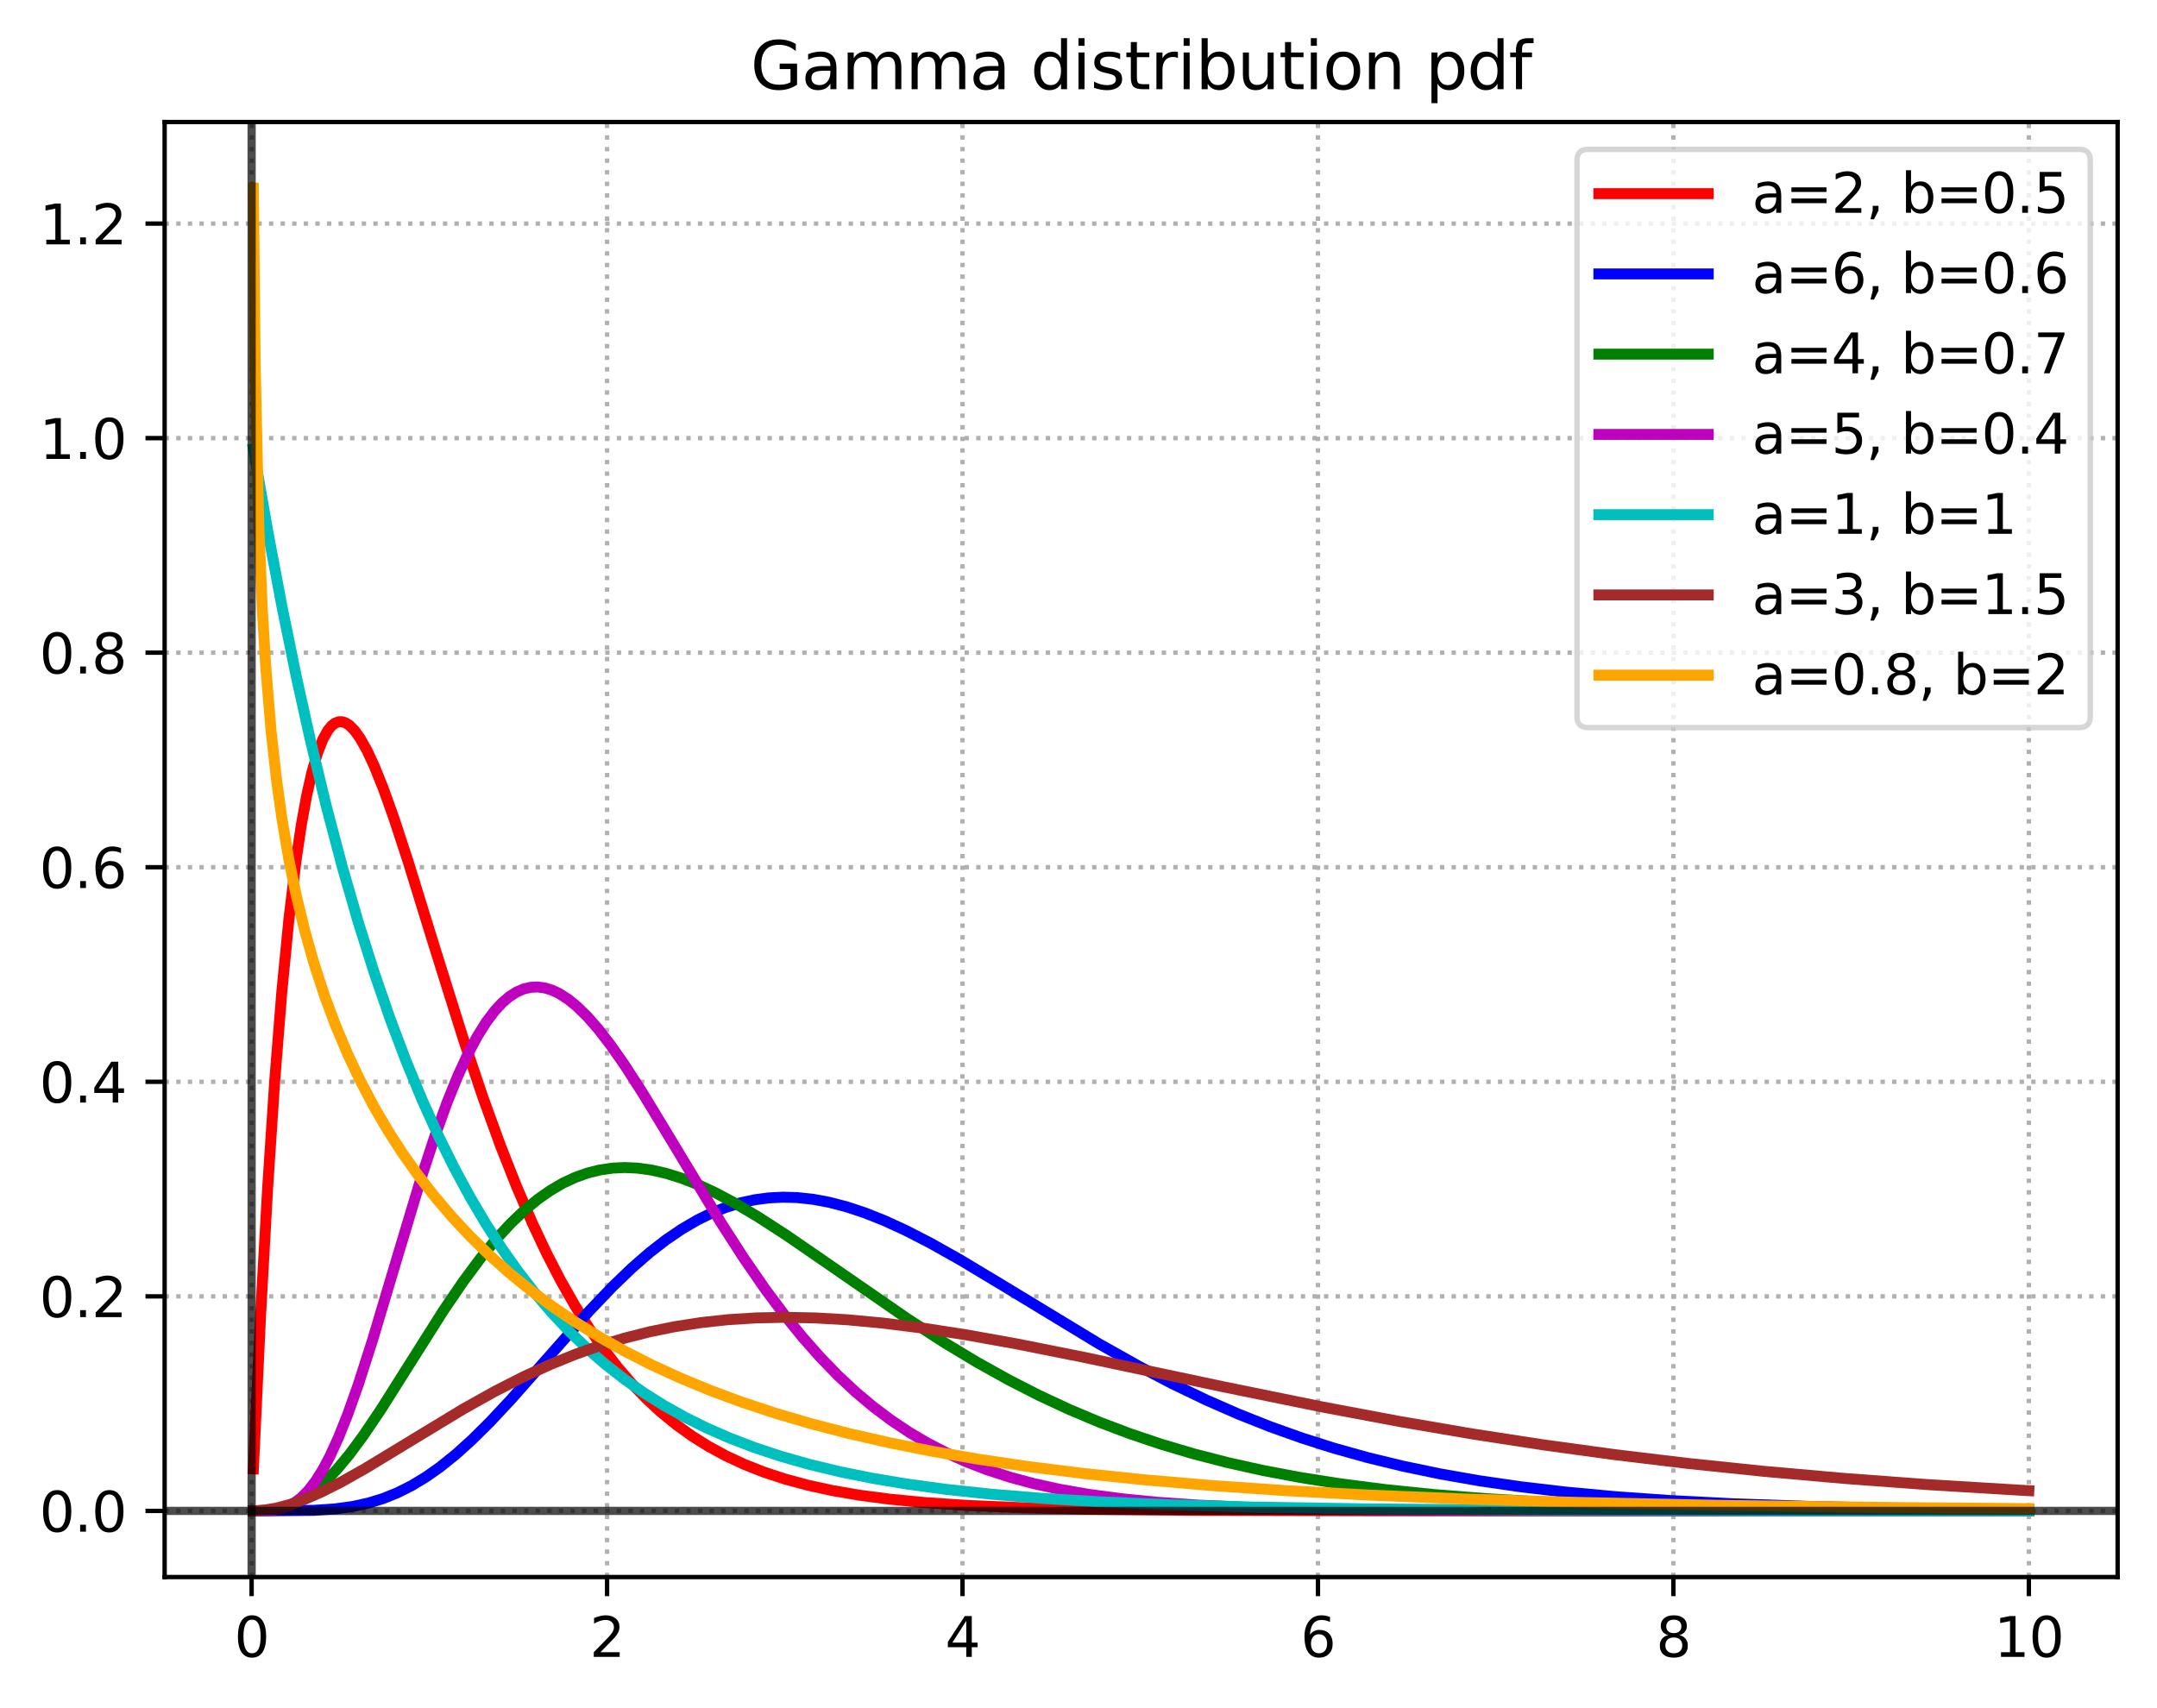 <?xml version="1.0" encoding="utf-8" standalone="no"?>
<!DOCTYPE svg PUBLIC "-//W3C//DTD SVG 1.1//EN"
  "http://www.w3.org/Graphics/SVG/1.1/DTD/svg11.dtd">
<svg xmlns:xlink="http://www.w3.org/1999/xlink" width="394.423pt" height="312.308pt" viewBox="0 0 394.423 312.308" xmlns="http://www.w3.org/2000/svg" version="1.1">
 <defs>
  <style type="text/css">*{stroke-linejoin: round; stroke-linecap: butt}</style>
 </defs>
 <g id="figure_1">
  <g id="patch_1">
   <path d="M 0 312.308 
L 394.423 312.308 
L 394.423 0 
L 0 0 
z
" style="fill: #ffffff"/>
  </g>
  <g id="axes_1">
   <g id="patch_2">
    <path d="M 30.103 288.43 
L 387.223 288.43 
L 387.223 22.318 
L 30.103 22.318 
z
" style="fill: #ffffff"/>
   </g>
   <g id="matplotlib.axis_1">
    <g id="xtick_1">
     <g id="line2d_1">
      <path d="M 46.011 288.43 
L 46.011 22.318 
" clip-path="url(#pd8a07c67d2)" style="fill: none; stroke-dasharray: 0.8,1.32; stroke-dashoffset: 0; stroke: #b0b0b0; stroke-width: 0.8"/>
     </g>
     <g id="line2d_2">
      <defs>
       <path id="m2380831852" d="M 0 0 
L 0 3.5 
" style="stroke: #000000; stroke-width: 0.8"/>
      </defs>
      <g>
       <use xlink:href="#m2380831852" x="46.011" y="288.43" style="stroke: #000000; stroke-width: 0.8"/>
      </g>
     </g>
     <g id="text_1">
      <!-- 0 -->
      <g transform="translate(42.83 303.029) scale(0.1 -0.1)">
       <defs>
        <path id="DejaVuSans-30" d="M 2034 4250 
Q 1547 4250 1301 3770 
Q 1056 3291 1056 2328 
Q 1056 1369 1301 889 
Q 1547 409 2034 409 
Q 2525 409 2770 889 
Q 3016 1369 3016 2328 
Q 3016 3291 2770 3770 
Q 2525 4250 2034 4250 
z
M 2034 4750 
Q 2819 4750 3233 4129 
Q 3647 3509 3647 2328 
Q 3647 1150 3233 529 
Q 2819 -91 2034 -91 
Q 1250 -91 836 529 
Q 422 1150 422 2328 
Q 422 3509 836 4129 
Q 1250 4750 2034 4750 
z
" transform="scale(0.016)"/>
       </defs>
       <use xlink:href="#DejaVuSans-30"/>
      </g>
     </g>
    </g>
    <g id="xtick_2">
     <g id="line2d_3">
      <path d="M 111.007 288.43 
L 111.007 22.318 
" clip-path="url(#pd8a07c67d2)" style="fill: none; stroke-dasharray: 0.8,1.32; stroke-dashoffset: 0; stroke: #b0b0b0; stroke-width: 0.8"/>
     </g>
     <g id="line2d_4">
      <g>
       <use xlink:href="#m2380831852" x="111.007" y="288.43" style="stroke: #000000; stroke-width: 0.8"/>
      </g>
     </g>
     <g id="text_2">
      <!-- 2 -->
      <g transform="translate(107.826 303.029) scale(0.1 -0.1)">
       <defs>
        <path id="DejaVuSans-32" d="M 1228 531 
L 3431 531 
L 3431 0 
L 469 0 
L 469 531 
Q 828 903 1448 1529 
Q 2069 2156 2228 2338 
Q 2531 2678 2651 2914 
Q 2772 3150 2772 3378 
Q 2772 3750 2511 3984 
Q 2250 4219 1831 4219 
Q 1534 4219 1204 4116 
Q 875 4013 500 3803 
L 500 4441 
Q 881 4594 1212 4672 
Q 1544 4750 1819 4750 
Q 2544 4750 2975 4387 
Q 3406 4025 3406 3419 
Q 3406 3131 3298 2873 
Q 3191 2616 2906 2266 
Q 2828 2175 2409 1742 
Q 1991 1309 1228 531 
z
" transform="scale(0.016)"/>
       </defs>
       <use xlink:href="#DejaVuSans-32"/>
      </g>
     </g>
    </g>
    <g id="xtick_3">
     <g id="line2d_5">
      <path d="M 176.003 288.43 
L 176.003 22.318 
" clip-path="url(#pd8a07c67d2)" style="fill: none; stroke-dasharray: 0.8,1.32; stroke-dashoffset: 0; stroke: #b0b0b0; stroke-width: 0.8"/>
     </g>
     <g id="line2d_6">
      <g>
       <use xlink:href="#m2380831852" x="176.003" y="288.43" style="stroke: #000000; stroke-width: 0.8"/>
      </g>
     </g>
     <g id="text_3">
      <!-- 4 -->
      <g transform="translate(172.821 303.029) scale(0.1 -0.1)">
       <defs>
        <path id="DejaVuSans-34" d="M 2419 4116 
L 825 1625 
L 2419 1625 
L 2419 4116 
z
M 2253 4666 
L 3047 4666 
L 3047 1625 
L 3713 1625 
L 3713 1100 
L 3047 1100 
L 3047 0 
L 2419 0 
L 2419 1100 
L 313 1100 
L 313 1709 
L 2253 4666 
z
" transform="scale(0.016)"/>
       </defs>
       <use xlink:href="#DejaVuSans-34"/>
      </g>
     </g>
    </g>
    <g id="xtick_4">
     <g id="line2d_7">
      <path d="M 240.999 288.43 
L 240.999 22.318 
" clip-path="url(#pd8a07c67d2)" style="fill: none; stroke-dasharray: 0.8,1.32; stroke-dashoffset: 0; stroke: #b0b0b0; stroke-width: 0.8"/>
     </g>
     <g id="line2d_8">
      <g>
       <use xlink:href="#m2380831852" x="240.999" y="288.43" style="stroke: #000000; stroke-width: 0.8"/>
      </g>
     </g>
     <g id="text_4">
      <!-- 6 -->
      <g transform="translate(237.817 303.029) scale(0.1 -0.1)">
       <defs>
        <path id="DejaVuSans-36" d="M 2113 2584 
Q 1688 2584 1439 2293 
Q 1191 2003 1191 1497 
Q 1191 994 1439 701 
Q 1688 409 2113 409 
Q 2538 409 2786 701 
Q 3034 994 3034 1497 
Q 3034 2003 2786 2293 
Q 2538 2584 2113 2584 
z
M 3366 4563 
L 3366 3988 
Q 3128 4100 2886 4159 
Q 2644 4219 2406 4219 
Q 1781 4219 1451 3797 
Q 1122 3375 1075 2522 
Q 1259 2794 1537 2939 
Q 1816 3084 2150 3084 
Q 2853 3084 3261 2657 
Q 3669 2231 3669 1497 
Q 3669 778 3244 343 
Q 2819 -91 2113 -91 
Q 1303 -91 875 529 
Q 447 1150 447 2328 
Q 447 3434 972 4092 
Q 1497 4750 2381 4750 
Q 2619 4750 2861 4703 
Q 3103 4656 3366 4563 
z
" transform="scale(0.016)"/>
       </defs>
       <use xlink:href="#DejaVuSans-36"/>
      </g>
     </g>
    </g>
    <g id="xtick_5">
     <g id="line2d_9">
      <path d="M 305.994 288.43 
L 305.994 22.318 
" clip-path="url(#pd8a07c67d2)" style="fill: none; stroke-dasharray: 0.8,1.32; stroke-dashoffset: 0; stroke: #b0b0b0; stroke-width: 0.8"/>
     </g>
     <g id="line2d_10">
      <g>
       <use xlink:href="#m2380831852" x="305.994" y="288.43" style="stroke: #000000; stroke-width: 0.8"/>
      </g>
     </g>
     <g id="text_5">
      <!-- 8 -->
      <g transform="translate(302.813 303.029) scale(0.1 -0.1)">
       <defs>
        <path id="DejaVuSans-38" d="M 2034 2216 
Q 1584 2216 1326 1975 
Q 1069 1734 1069 1313 
Q 1069 891 1326 650 
Q 1584 409 2034 409 
Q 2484 409 2743 651 
Q 3003 894 3003 1313 
Q 3003 1734 2745 1975 
Q 2488 2216 2034 2216 
z
M 1403 2484 
Q 997 2584 770 2862 
Q 544 3141 544 3541 
Q 544 4100 942 4425 
Q 1341 4750 2034 4750 
Q 2731 4750 3128 4425 
Q 3525 4100 3525 3541 
Q 3525 3141 3298 2862 
Q 3072 2584 2669 2484 
Q 3125 2378 3379 2068 
Q 3634 1759 3634 1313 
Q 3634 634 3220 271 
Q 2806 -91 2034 -91 
Q 1263 -91 848 271 
Q 434 634 434 1313 
Q 434 1759 690 2068 
Q 947 2378 1403 2484 
z
M 1172 3481 
Q 1172 3119 1398 2916 
Q 1625 2713 2034 2713 
Q 2441 2713 2670 2916 
Q 2900 3119 2900 3481 
Q 2900 3844 2670 4047 
Q 2441 4250 2034 4250 
Q 1625 4250 1398 4047 
Q 1172 3844 1172 3481 
z
" transform="scale(0.016)"/>
       </defs>
       <use xlink:href="#DejaVuSans-38"/>
      </g>
     </g>
    </g>
    <g id="xtick_6">
     <g id="line2d_11">
      <path d="M 370.99 288.43 
L 370.99 22.318 
" clip-path="url(#pd8a07c67d2)" style="fill: none; stroke-dasharray: 0.8,1.32; stroke-dashoffset: 0; stroke: #b0b0b0; stroke-width: 0.8"/>
     </g>
     <g id="line2d_12">
      <g>
       <use xlink:href="#m2380831852" x="370.99" y="288.43" style="stroke: #000000; stroke-width: 0.8"/>
      </g>
     </g>
     <g id="text_6">
      <!-- 10 -->
      <g transform="translate(364.628 303.029) scale(0.1 -0.1)">
       <defs>
        <path id="DejaVuSans-31" d="M 794 531 
L 1825 531 
L 1825 4091 
L 703 3866 
L 703 4441 
L 1819 4666 
L 2450 4666 
L 2450 531 
L 3481 531 
L 3481 0 
L 794 0 
L 794 531 
z
" transform="scale(0.016)"/>
       </defs>
       <use xlink:href="#DejaVuSans-31"/>
       <use xlink:href="#DejaVuSans-30" x="63.623"/>
      </g>
     </g>
    </g>
   </g>
   <g id="matplotlib.axis_2">
    <g id="ytick_1">
     <g id="line2d_13">
      <path d="M 30.103 276.334 
L 387.223 276.334 
" clip-path="url(#pd8a07c67d2)" style="fill: none; stroke-dasharray: 0.8,1.32; stroke-dashoffset: 0; stroke: #b0b0b0; stroke-width: 0.8"/>
     </g>
     <g id="line2d_14">
      <defs>
       <path id="m36af221e6b" d="M 0 0 
L -3.5 0 
" style="stroke: #000000; stroke-width: 0.8"/>
      </defs>
      <g>
       <use xlink:href="#m36af221e6b" x="30.103" y="276.334" style="stroke: #000000; stroke-width: 0.8"/>
      </g>
     </g>
     <g id="text_7">
      <!-- 0.0 -->
      <g transform="translate(7.2 280.133) scale(0.1 -0.1)">
       <defs>
        <path id="DejaVuSans-2e" d="M 684 794 
L 1344 794 
L 1344 0 
L 684 0 
L 684 794 
z
" transform="scale(0.016)"/>
       </defs>
       <use xlink:href="#DejaVuSans-30"/>
       <use xlink:href="#DejaVuSans-2e" x="63.623"/>
       <use xlink:href="#DejaVuSans-30" x="95.41"/>
      </g>
     </g>
    </g>
    <g id="ytick_2">
     <g id="line2d_15">
      <path d="M 30.103 237.094 
L 387.223 237.094 
" clip-path="url(#pd8a07c67d2)" style="fill: none; stroke-dasharray: 0.8,1.32; stroke-dashoffset: 0; stroke: #b0b0b0; stroke-width: 0.8"/>
     </g>
     <g id="line2d_16">
      <g>
       <use xlink:href="#m36af221e6b" x="30.103" y="237.094" style="stroke: #000000; stroke-width: 0.8"/>
      </g>
     </g>
     <g id="text_8">
      <!-- 0.2 -->
      <g transform="translate(7.2 240.893) scale(0.1 -0.1)">
       <use xlink:href="#DejaVuSans-30"/>
       <use xlink:href="#DejaVuSans-2e" x="63.623"/>
       <use xlink:href="#DejaVuSans-32" x="95.41"/>
      </g>
     </g>
    </g>
    <g id="ytick_3">
     <g id="line2d_17">
      <path d="M 30.103 197.853 
L 387.223 197.853 
" clip-path="url(#pd8a07c67d2)" style="fill: none; stroke-dasharray: 0.8,1.32; stroke-dashoffset: 0; stroke: #b0b0b0; stroke-width: 0.8"/>
     </g>
     <g id="line2d_18">
      <g>
       <use xlink:href="#m36af221e6b" x="30.103" y="197.853" style="stroke: #000000; stroke-width: 0.8"/>
      </g>
     </g>
     <g id="text_9">
      <!-- 0.4 -->
      <g transform="translate(7.2 201.652) scale(0.1 -0.1)">
       <use xlink:href="#DejaVuSans-30"/>
       <use xlink:href="#DejaVuSans-2e" x="63.623"/>
       <use xlink:href="#DejaVuSans-34" x="95.41"/>
      </g>
     </g>
    </g>
    <g id="ytick_4">
     <g id="line2d_19">
      <path d="M 30.103 158.612 
L 387.223 158.612 
" clip-path="url(#pd8a07c67d2)" style="fill: none; stroke-dasharray: 0.8,1.32; stroke-dashoffset: 0; stroke: #b0b0b0; stroke-width: 0.8"/>
     </g>
     <g id="line2d_20">
      <g>
       <use xlink:href="#m36af221e6b" x="30.103" y="158.612" style="stroke: #000000; stroke-width: 0.8"/>
      </g>
     </g>
     <g id="text_10">
      <!-- 0.6 -->
      <g transform="translate(7.2 162.411) scale(0.1 -0.1)">
       <use xlink:href="#DejaVuSans-30"/>
       <use xlink:href="#DejaVuSans-2e" x="63.623"/>
       <use xlink:href="#DejaVuSans-36" x="95.41"/>
      </g>
     </g>
    </g>
    <g id="ytick_5">
     <g id="line2d_21">
      <path d="M 30.103 119.372 
L 387.223 119.372 
" clip-path="url(#pd8a07c67d2)" style="fill: none; stroke-dasharray: 0.8,1.32; stroke-dashoffset: 0; stroke: #b0b0b0; stroke-width: 0.8"/>
     </g>
     <g id="line2d_22">
      <g>
       <use xlink:href="#m36af221e6b" x="30.103" y="119.372" style="stroke: #000000; stroke-width: 0.8"/>
      </g>
     </g>
     <g id="text_11">
      <!-- 0.8 -->
      <g transform="translate(7.2 123.171) scale(0.1 -0.1)">
       <use xlink:href="#DejaVuSans-30"/>
       <use xlink:href="#DejaVuSans-2e" x="63.623"/>
       <use xlink:href="#DejaVuSans-38" x="95.41"/>
      </g>
     </g>
    </g>
    <g id="ytick_6">
     <g id="line2d_23">
      <path d="M 30.103 80.131 
L 387.223 80.131 
" clip-path="url(#pd8a07c67d2)" style="fill: none; stroke-dasharray: 0.8,1.32; stroke-dashoffset: 0; stroke: #b0b0b0; stroke-width: 0.8"/>
     </g>
     <g id="line2d_24">
      <g>
       <use xlink:href="#m36af221e6b" x="30.103" y="80.131" style="stroke: #000000; stroke-width: 0.8"/>
      </g>
     </g>
     <g id="text_12">
      <!-- 1.0 -->
      <g transform="translate(7.2 83.93) scale(0.1 -0.1)">
       <use xlink:href="#DejaVuSans-31"/>
       <use xlink:href="#DejaVuSans-2e" x="63.623"/>
       <use xlink:href="#DejaVuSans-30" x="95.41"/>
      </g>
     </g>
    </g>
    <g id="ytick_7">
     <g id="line2d_25">
      <path d="M 30.103 40.89 
L 387.223 40.89 
" clip-path="url(#pd8a07c67d2)" style="fill: none; stroke-dasharray: 0.8,1.32; stroke-dashoffset: 0; stroke: #b0b0b0; stroke-width: 0.8"/>
     </g>
     <g id="line2d_26">
      <g>
       <use xlink:href="#m36af221e6b" x="30.103" y="40.89" style="stroke: #000000; stroke-width: 0.8"/>
      </g>
     </g>
     <g id="text_13">
      <!-- 1.2 -->
      <g transform="translate(7.2 44.69) scale(0.1 -0.1)">
       <use xlink:href="#DejaVuSans-31"/>
       <use xlink:href="#DejaVuSans-2e" x="63.623"/>
       <use xlink:href="#DejaVuSans-32" x="95.41"/>
      </g>
     </g>
    </g>
   </g>
   <g id="line2d_27">
    <path d="M 46.336 268.641 
L 47.636 240.828 
L 48.936 217.336 
L 50.236 197.667 
L 51.536 181.371 
L 52.835 168.046 
L 54.135 157.331 
L 55.11 150.812 
L 56.085 145.457 
L 57.06 141.15 
L 58.035 137.789 
L 59.01 135.279 
L 59.985 133.53 
L 60.635 132.748 
L 61.285 132.246 
L 61.935 132.005 
L 62.585 132.004 
L 63.235 132.226 
L 63.885 132.651 
L 64.86 133.638 
L 65.835 134.997 
L 67.135 137.308 
L 68.434 140.099 
L 70.059 144.131 
L 72.009 149.573 
L 74.609 157.514 
L 79.484 173.306 
L 84.683 189.899 
L 88.258 200.556 
L 91.508 209.52 
L 94.433 216.938 
L 97.358 223.726 
L 99.957 229.235 
L 102.557 234.264 
L 105.157 238.836 
L 107.757 242.976 
L 110.357 246.711 
L 112.957 250.071 
L 115.556 253.085 
L 118.156 255.782 
L 120.756 258.19 
L 123.681 260.586 
L 126.606 262.685 
L 129.531 264.519 
L 132.78 266.285 
L 136.03 267.798 
L 139.605 269.212 
L 143.505 270.498 
L 147.729 271.639 
L 152.279 272.627 
L 157.154 273.462 
L 162.679 274.188 
L 169.178 274.815 
L 176.978 275.335 
L 186.727 275.745 
L 199.401 276.04 
L 217.925 276.229 
L 252.373 276.319 
L 370.99 276.334 
L 370.99 276.334 
" clip-path="url(#pd8a07c67d2)" style="fill: none; stroke: #ff0000; stroke-width: 2; stroke-linecap: square"/>
   </g>
   <g id="line2d_28">
    <path d="M 46.336 276.334 
L 57.385 276.231 
L 61.285 275.967 
L 64.535 275.519 
L 67.46 274.873 
L 70.059 274.069 
L 72.659 273.022 
L 75.259 271.717 
L 77.859 270.148 
L 80.459 268.319 
L 83.384 265.966 
L 86.308 263.327 
L 89.558 260.108 
L 93.458 255.936 
L 99.308 249.309 
L 107.757 239.765 
L 111.982 235.339 
L 115.556 231.901 
L 118.806 229.074 
L 121.731 226.802 
L 124.656 224.807 
L 127.581 223.1 
L 130.181 221.832 
L 132.78 220.8 
L 135.38 220.001 
L 137.98 219.432 
L 140.58 219.087 
L 143.18 218.957 
L 145.78 219.032 
L 148.704 219.348 
L 151.629 219.892 
L 154.879 220.74 
L 158.129 221.819 
L 161.704 223.239 
L 165.603 225.026 
L 170.153 227.365 
L 175.678 230.475 
L 183.152 234.968 
L 201.026 245.815 
L 208.176 249.835 
L 214.35 253.061 
L 220.525 256.031 
L 226.375 258.598 
L 232.224 260.921 
L 238.074 263.006 
L 243.923 264.863 
L 250.098 266.589 
L 256.598 268.166 
L 263.422 269.583 
L 270.572 270.834 
L 278.046 271.918 
L 286.171 272.876 
L 295.27 273.723 
L 305.345 274.435 
L 317.044 275.035 
L 331.018 275.518 
L 348.242 275.882 
L 370.99 276.132 
L 370.99 276.132 
" clip-path="url(#pd8a07c67d2)" style="fill: none; stroke: #0000ff; stroke-width: 2; stroke-linecap: square"/>
   </g>
   <g id="line2d_29">
    <path d="M 46.336 276.334 
L 49.261 276.216 
L 51.211 275.89 
L 52.835 275.4 
L 54.46 274.683 
L 56.085 273.728 
L 57.71 272.535 
L 59.66 270.796 
L 61.61 268.747 
L 63.885 266.006 
L 66.485 262.488 
L 69.734 257.661 
L 74.609 249.932 
L 81.109 239.658 
L 84.683 234.406 
L 87.933 230.033 
L 90.858 226.489 
L 93.458 223.683 
L 96.058 221.218 
L 98.333 219.349 
L 100.607 217.75 
L 102.882 216.418 
L 105.157 215.351 
L 107.432 214.539 
L 109.707 213.974 
L 111.982 213.644 
L 114.257 213.537 
L 116.531 213.64 
L 119.131 213.995 
L 121.731 214.582 
L 124.656 215.494 
L 127.581 216.641 
L 130.831 218.152 
L 134.405 220.058 
L 138.63 222.569 
L 143.83 225.938 
L 151.304 231.082 
L 165.928 241.187 
L 172.753 245.593 
L 178.603 249.118 
L 184.452 252.379 
L 189.977 255.204 
L 195.501 257.777 
L 201.026 260.104 
L 206.551 262.194 
L 212.4 264.161 
L 218.25 265.893 
L 224.425 267.488 
L 230.924 268.933 
L 237.749 270.221 
L 245.223 271.398 
L 253.348 272.441 
L 262.122 273.336 
L 271.872 274.105 
L 282.921 274.751 
L 295.92 275.285 
L 311.844 275.707 
L 332.318 276.016 
L 361.566 276.216 
L 370.99 276.249 
L 370.99 276.249 
" clip-path="url(#pd8a07c67d2)" style="fill: none; stroke: #008000; stroke-width: 2; stroke-linecap: square"/>
   </g>
   <g id="line2d_30">
    <path d="M 46.336 276.334 
L 49.586 276.245 
L 51.211 275.983 
L 52.51 275.559 
L 53.81 274.88 
L 55.11 273.897 
L 56.41 272.573 
L 57.71 270.882 
L 59.01 268.815 
L 60.31 266.374 
L 61.935 262.814 
L 63.56 258.736 
L 65.51 253.248 
L 68.109 245.15 
L 72.009 232.079 
L 76.884 215.85 
L 79.484 207.906 
L 81.759 201.611 
L 83.708 196.796 
L 85.658 192.574 
L 87.283 189.533 
L 88.908 186.938 
L 90.533 184.793 
L 91.833 183.398 
L 93.133 182.286 
L 94.433 181.45 
L 95.733 180.882 
L 97.033 180.573 
L 98.333 180.513 
L 99.632 180.688 
L 100.932 181.088 
L 102.232 181.698 
L 103.857 182.737 
L 105.482 184.055 
L 107.432 185.969 
L 109.382 188.199 
L 111.657 191.139 
L 114.257 194.859 
L 117.506 199.904 
L 122.381 207.945 
L 131.805 223.579 
L 136.03 230.136 
L 139.93 235.782 
L 143.505 240.568 
L 146.755 244.576 
L 150.004 248.251 
L 153.254 251.599 
L 156.504 254.627 
L 159.754 257.35 
L 163.004 259.786 
L 166.253 261.954 
L 169.503 263.874 
L 173.078 265.725 
L 176.653 267.33 
L 180.552 268.831 
L 184.777 270.199 
L 189.002 271.336 
L 193.877 272.406 
L 199.076 273.311 
L 204.926 274.094 
L 211.425 274.739 
L 219.225 275.282 
L 228.649 275.704 
L 240.999 276.018 
L 258.547 276.218 
L 289.746 276.316 
L 370.99 276.334 
L 370.99 276.334 
" clip-path="url(#pd8a07c67d2)" style="fill: none; stroke: #bf00bf; stroke-width: 2; stroke-linecap: square"/>
   </g>
   <g id="line2d_31">
    <path d="M 46.336 82.083 
L 48.936 97.018 
L 51.536 110.804 
L 54.135 123.531 
L 56.735 135.279 
L 59.66 147.419 
L 62.585 158.515 
L 65.51 168.656 
L 68.434 177.923 
L 71.359 186.393 
L 74.284 194.135 
L 77.209 201.209 
L 80.134 207.675 
L 83.059 213.585 
L 85.983 218.985 
L 88.908 223.921 
L 91.833 228.432 
L 94.758 232.555 
L 97.683 236.323 
L 100.932 240.131 
L 104.182 243.576 
L 107.432 246.693 
L 110.682 249.514 
L 114.257 252.308 
L 117.831 254.811 
L 121.406 257.053 
L 125.306 259.233 
L 129.206 261.167 
L 133.43 263.016 
L 137.98 264.756 
L 142.855 266.368 
L 148.054 267.842 
L 153.579 269.17 
L 159.429 270.35 
L 165.928 271.435 
L 173.078 272.402 
L 181.202 273.272 
L 190.302 274.02 
L 201.026 274.67 
L 213.7 275.208 
L 229.299 275.637 
L 249.448 275.959 
L 278.371 276.18 
L 327.118 276.3 
L 370.99 276.325 
L 370.99 276.325 
" clip-path="url(#pd8a07c67d2)" style="fill: none; stroke: #00bfbf; stroke-width: 2; stroke-linecap: square"/>
   </g>
   <g id="line2d_32">
    <path d="M 46.336 276.331 
L 48.286 276.198 
L 50.561 275.815 
L 53.16 275.119 
L 55.76 274.192 
L 58.685 272.925 
L 62.26 271.127 
L 66.81 268.563 
L 73.634 264.418 
L 84.683 257.715 
L 90.533 254.447 
L 95.733 251.798 
L 100.607 249.566 
L 105.157 247.719 
L 109.707 246.104 
L 114.257 244.724 
L 118.806 243.574 
L 123.356 242.646 
L 128.231 241.889 
L 133.105 241.361 
L 138.305 241.034 
L 143.505 240.93 
L 149.029 241.039 
L 154.879 241.374 
L 161.379 241.976 
L 168.528 242.872 
L 176.653 244.128 
L 186.077 245.821 
L 198.101 248.222 
L 223.775 253.654 
L 241.649 257.296 
L 255.948 259.985 
L 269.272 262.266 
L 282.271 264.267 
L 295.27 266.047 
L 308.594 267.648 
L 322.568 269.1 
L 337.193 270.393 
L 352.792 271.546 
L 369.69 272.565 
L 370.99 272.635 
L 370.99 272.635 
" clip-path="url(#pd8a07c67d2)" style="fill: none; stroke: #a52a2a; stroke-width: 2; stroke-linecap: square"/>
   </g>
   <g id="line2d_33">
    <path d="M 46.336 34.414 
L 46.661 66.781 
L 47.311 95.723 
L 47.961 111.448 
L 48.611 122.216 
L 49.586 133.879 
L 50.561 142.608 
L 51.536 149.616 
L 52.835 157.265 
L 54.135 163.623 
L 55.76 170.342 
L 57.385 176.097 
L 59.335 182.09 
L 61.285 187.339 
L 63.56 192.754 
L 65.835 197.572 
L 68.434 202.503 
L 71.034 206.937 
L 73.634 210.963 
L 76.559 215.085 
L 79.484 218.841 
L 82.734 222.649 
L 85.983 226.126 
L 89.558 229.62 
L 93.133 232.812 
L 97.033 235.994 
L 100.932 238.898 
L 105.157 241.77 
L 109.707 244.581 
L 114.257 247.134 
L 119.131 249.615 
L 124.331 252.006 
L 129.856 254.291 
L 135.705 256.458 
L 141.88 258.498 
L 148.379 260.406 
L 155.204 262.177 
L 162.679 263.881 
L 170.478 265.432 
L 178.927 266.886 
L 188.027 268.228 
L 198.101 269.486 
L 209.151 270.637 
L 221.5 271.691 
L 235.149 272.627 
L 250.423 273.448 
L 267.972 274.167 
L 288.771 274.789 
L 313.794 275.303 
L 344.992 275.71 
L 370.99 275.923 
L 370.99 275.923 
" clip-path="url(#pd8a07c67d2)" style="fill: none; stroke: #ffa500; stroke-width: 2; stroke-linecap: square"/>
   </g>
   <g id="line2d_34">
    <path d="M 30.103 276.334 
L 387.223 276.334 
" clip-path="url(#pd8a07c67d2)" style="fill: none; stroke: #000000; stroke-opacity: 0.7; stroke-width: 1.5; stroke-linecap: square"/>
   </g>
   <g id="line2d_35">
    <path d="M 46.011 288.43 
L 46.011 22.318 
" clip-path="url(#pd8a07c67d2)" style="fill: none; stroke: #000000; stroke-opacity: 0.7; stroke-width: 1.5; stroke-linecap: square"/>
   </g>
   <g id="patch_3">
    <path d="M 30.103 288.43 
L 30.103 22.318 
" style="fill: none; stroke: #000000; stroke-width: 0.8; stroke-linejoin: miter; stroke-linecap: square"/>
   </g>
   <g id="patch_4">
    <path d="M 387.223 288.43 
L 387.223 22.318 
" style="fill: none; stroke: #000000; stroke-width: 0.8; stroke-linejoin: miter; stroke-linecap: square"/>
   </g>
   <g id="patch_5">
    <path d="M 30.103 288.43 
L 387.223 288.43 
" style="fill: none; stroke: #000000; stroke-width: 0.8; stroke-linejoin: miter; stroke-linecap: square"/>
   </g>
   <g id="patch_6">
    <path d="M 30.103 22.318 
L 387.223 22.318 
" style="fill: none; stroke: #000000; stroke-width: 0.8; stroke-linejoin: miter; stroke-linecap: square"/>
   </g>
   <g id="text_14">
    <!-- Gamma distribution pdf -->
    <g transform="translate(137.236 16.318) scale(0.12 -0.12)">
     <defs>
      <path id="DejaVuSans-47" d="M 3809 666 
L 3809 1919 
L 2778 1919 
L 2778 2438 
L 4434 2438 
L 4434 434 
Q 4069 175 3628 42 
Q 3188 -91 2688 -91 
Q 1594 -91 976 548 
Q 359 1188 359 2328 
Q 359 3472 976 4111 
Q 1594 4750 2688 4750 
Q 3144 4750 3555 4637 
Q 3966 4525 4313 4306 
L 4313 3634 
Q 3963 3931 3569 4081 
Q 3175 4231 2741 4231 
Q 1884 4231 1454 3753 
Q 1025 3275 1025 2328 
Q 1025 1384 1454 906 
Q 1884 428 2741 428 
Q 3075 428 3337 486 
Q 3600 544 3809 666 
z
" transform="scale(0.016)"/>
      <path id="DejaVuSans-61" d="M 2194 1759 
Q 1497 1759 1228 1600 
Q 959 1441 959 1056 
Q 959 750 1161 570 
Q 1363 391 1709 391 
Q 2188 391 2477 730 
Q 2766 1069 2766 1631 
L 2766 1759 
L 2194 1759 
z
M 3341 1997 
L 3341 0 
L 2766 0 
L 2766 531 
Q 2569 213 2275 61 
Q 1981 -91 1556 -91 
Q 1019 -91 701 211 
Q 384 513 384 1019 
Q 384 1609 779 1909 
Q 1175 2209 1959 2209 
L 2766 2209 
L 2766 2266 
Q 2766 2663 2505 2880 
Q 2244 3097 1772 3097 
Q 1472 3097 1187 3025 
Q 903 2953 641 2809 
L 641 3341 
Q 956 3463 1253 3523 
Q 1550 3584 1831 3584 
Q 2591 3584 2966 3190 
Q 3341 2797 3341 1997 
z
" transform="scale(0.016)"/>
      <path id="DejaVuSans-6d" d="M 3328 2828 
Q 3544 3216 3844 3400 
Q 4144 3584 4550 3584 
Q 5097 3584 5394 3201 
Q 5691 2819 5691 2113 
L 5691 0 
L 5113 0 
L 5113 2094 
Q 5113 2597 4934 2840 
Q 4756 3084 4391 3084 
Q 3944 3084 3684 2787 
Q 3425 2491 3425 1978 
L 3425 0 
L 2847 0 
L 2847 2094 
Q 2847 2600 2669 2842 
Q 2491 3084 2119 3084 
Q 1678 3084 1418 2786 
Q 1159 2488 1159 1978 
L 1159 0 
L 581 0 
L 581 3500 
L 1159 3500 
L 1159 2956 
Q 1356 3278 1631 3431 
Q 1906 3584 2284 3584 
Q 2666 3584 2933 3390 
Q 3200 3197 3328 2828 
z
" transform="scale(0.016)"/>
      <path id="DejaVuSans-20" transform="scale(0.016)"/>
      <path id="DejaVuSans-64" d="M 2906 2969 
L 2906 4863 
L 3481 4863 
L 3481 0 
L 2906 0 
L 2906 525 
Q 2725 213 2448 61 
Q 2172 -91 1784 -91 
Q 1150 -91 751 415 
Q 353 922 353 1747 
Q 353 2572 751 3078 
Q 1150 3584 1784 3584 
Q 2172 3584 2448 3432 
Q 2725 3281 2906 2969 
z
M 947 1747 
Q 947 1113 1208 752 
Q 1469 391 1925 391 
Q 2381 391 2643 752 
Q 2906 1113 2906 1747 
Q 2906 2381 2643 2742 
Q 2381 3103 1925 3103 
Q 1469 3103 1208 2742 
Q 947 2381 947 1747 
z
" transform="scale(0.016)"/>
      <path id="DejaVuSans-69" d="M 603 3500 
L 1178 3500 
L 1178 0 
L 603 0 
L 603 3500 
z
M 603 4863 
L 1178 4863 
L 1178 4134 
L 603 4134 
L 603 4863 
z
" transform="scale(0.016)"/>
      <path id="DejaVuSans-73" d="M 2834 3397 
L 2834 2853 
Q 2591 2978 2328 3040 
Q 2066 3103 1784 3103 
Q 1356 3103 1142 2972 
Q 928 2841 928 2578 
Q 928 2378 1081 2264 
Q 1234 2150 1697 2047 
L 1894 2003 
Q 2506 1872 2764 1633 
Q 3022 1394 3022 966 
Q 3022 478 2636 193 
Q 2250 -91 1575 -91 
Q 1294 -91 989 -36 
Q 684 19 347 128 
L 347 722 
Q 666 556 975 473 
Q 1284 391 1588 391 
Q 1994 391 2212 530 
Q 2431 669 2431 922 
Q 2431 1156 2273 1281 
Q 2116 1406 1581 1522 
L 1381 1569 
Q 847 1681 609 1914 
Q 372 2147 372 2553 
Q 372 3047 722 3315 
Q 1072 3584 1716 3584 
Q 2034 3584 2315 3537 
Q 2597 3491 2834 3397 
z
" transform="scale(0.016)"/>
      <path id="DejaVuSans-74" d="M 1172 4494 
L 1172 3500 
L 2356 3500 
L 2356 3053 
L 1172 3053 
L 1172 1153 
Q 1172 725 1289 603 
Q 1406 481 1766 481 
L 2356 481 
L 2356 0 
L 1766 0 
Q 1100 0 847 248 
Q 594 497 594 1153 
L 594 3053 
L 172 3053 
L 172 3500 
L 594 3500 
L 594 4494 
L 1172 4494 
z
" transform="scale(0.016)"/>
      <path id="DejaVuSans-72" d="M 2631 2963 
Q 2534 3019 2420 3045 
Q 2306 3072 2169 3072 
Q 1681 3072 1420 2755 
Q 1159 2438 1159 1844 
L 1159 0 
L 581 0 
L 581 3500 
L 1159 3500 
L 1159 2956 
Q 1341 3275 1631 3429 
Q 1922 3584 2338 3584 
Q 2397 3584 2469 3576 
Q 2541 3569 2628 3553 
L 2631 2963 
z
" transform="scale(0.016)"/>
      <path id="DejaVuSans-62" d="M 3116 1747 
Q 3116 2381 2855 2742 
Q 2594 3103 2138 3103 
Q 1681 3103 1420 2742 
Q 1159 2381 1159 1747 
Q 1159 1113 1420 752 
Q 1681 391 2138 391 
Q 2594 391 2855 752 
Q 3116 1113 3116 1747 
z
M 1159 2969 
Q 1341 3281 1617 3432 
Q 1894 3584 2278 3584 
Q 2916 3584 3314 3078 
Q 3713 2572 3713 1747 
Q 3713 922 3314 415 
Q 2916 -91 2278 -91 
Q 1894 -91 1617 61 
Q 1341 213 1159 525 
L 1159 0 
L 581 0 
L 581 4863 
L 1159 4863 
L 1159 2969 
z
" transform="scale(0.016)"/>
      <path id="DejaVuSans-75" d="M 544 1381 
L 544 3500 
L 1119 3500 
L 1119 1403 
Q 1119 906 1312 657 
Q 1506 409 1894 409 
Q 2359 409 2629 706 
Q 2900 1003 2900 1516 
L 2900 3500 
L 3475 3500 
L 3475 0 
L 2900 0 
L 2900 538 
Q 2691 219 2414 64 
Q 2138 -91 1772 -91 
Q 1169 -91 856 284 
Q 544 659 544 1381 
z
M 1991 3584 
L 1991 3584 
z
" transform="scale(0.016)"/>
      <path id="DejaVuSans-6f" d="M 1959 3097 
Q 1497 3097 1228 2736 
Q 959 2375 959 1747 
Q 959 1119 1226 758 
Q 1494 397 1959 397 
Q 2419 397 2687 759 
Q 2956 1122 2956 1747 
Q 2956 2369 2687 2733 
Q 2419 3097 1959 3097 
z
M 1959 3584 
Q 2709 3584 3137 3096 
Q 3566 2609 3566 1747 
Q 3566 888 3137 398 
Q 2709 -91 1959 -91 
Q 1206 -91 779 398 
Q 353 888 353 1747 
Q 353 2609 779 3096 
Q 1206 3584 1959 3584 
z
" transform="scale(0.016)"/>
      <path id="DejaVuSans-6e" d="M 3513 2113 
L 3513 0 
L 2938 0 
L 2938 2094 
Q 2938 2591 2744 2837 
Q 2550 3084 2163 3084 
Q 1697 3084 1428 2787 
Q 1159 2491 1159 1978 
L 1159 0 
L 581 0 
L 581 3500 
L 1159 3500 
L 1159 2956 
Q 1366 3272 1645 3428 
Q 1925 3584 2291 3584 
Q 2894 3584 3203 3211 
Q 3513 2838 3513 2113 
z
" transform="scale(0.016)"/>
      <path id="DejaVuSans-70" d="M 1159 525 
L 1159 -1331 
L 581 -1331 
L 581 3500 
L 1159 3500 
L 1159 2969 
Q 1341 3281 1617 3432 
Q 1894 3584 2278 3584 
Q 2916 3584 3314 3078 
Q 3713 2572 3713 1747 
Q 3713 922 3314 415 
Q 2916 -91 2278 -91 
Q 1894 -91 1617 61 
Q 1341 213 1159 525 
z
M 3116 1747 
Q 3116 2381 2855 2742 
Q 2594 3103 2138 3103 
Q 1681 3103 1420 2742 
Q 1159 2381 1159 1747 
Q 1159 1113 1420 752 
Q 1681 391 2138 391 
Q 2594 391 2855 752 
Q 3116 1113 3116 1747 
z
" transform="scale(0.016)"/>
      <path id="DejaVuSans-66" d="M 2375 4863 
L 2375 4384 
L 1825 4384 
Q 1516 4384 1395 4259 
Q 1275 4134 1275 3809 
L 1275 3500 
L 2222 3500 
L 2222 3053 
L 1275 3053 
L 1275 0 
L 697 0 
L 697 3053 
L 147 3053 
L 147 3500 
L 697 3500 
L 697 3744 
Q 697 4328 969 4595 
Q 1241 4863 1831 4863 
L 2375 4863 
z
" transform="scale(0.016)"/>
     </defs>
     <use xlink:href="#DejaVuSans-47"/>
     <use xlink:href="#DejaVuSans-61" x="77.49"/>
     <use xlink:href="#DejaVuSans-6d" x="138.77"/>
     <use xlink:href="#DejaVuSans-6d" x="236.182"/>
     <use xlink:href="#DejaVuSans-61" x="333.594"/>
     <use xlink:href="#DejaVuSans-20" x="394.873"/>
     <use xlink:href="#DejaVuSans-64" x="426.66"/>
     <use xlink:href="#DejaVuSans-69" x="490.137"/>
     <use xlink:href="#DejaVuSans-73" x="517.92"/>
     <use xlink:href="#DejaVuSans-74" x="570.02"/>
     <use xlink:href="#DejaVuSans-72" x="609.229"/>
     <use xlink:href="#DejaVuSans-69" x="650.342"/>
     <use xlink:href="#DejaVuSans-62" x="678.125"/>
     <use xlink:href="#DejaVuSans-75" x="741.602"/>
     <use xlink:href="#DejaVuSans-74" x="804.98"/>
     <use xlink:href="#DejaVuSans-69" x="844.189"/>
     <use xlink:href="#DejaVuSans-6f" x="871.973"/>
     <use xlink:href="#DejaVuSans-6e" x="933.154"/>
     <use xlink:href="#DejaVuSans-20" x="996.533"/>
     <use xlink:href="#DejaVuSans-70" x="1028.32"/>
     <use xlink:href="#DejaVuSans-64" x="1091.797"/>
     <use xlink:href="#DejaVuSans-66" x="1155.273"/>
    </g>
   </g>
   <g id="legend_1">
    <g id="patch_7">
     <path d="M 290.365 133.065 
L 380.223 133.065 
Q 382.223 133.065 382.223 131.065 
L 382.223 29.318 
Q 382.223 27.318 380.223 27.318 
L 290.365 27.318 
Q 288.365 27.318 288.365 29.318 
L 288.365 131.065 
Q 288.365 133.065 290.365 133.065 
z
" style="fill: #ffffff; opacity: 0.8; stroke: #cccccc; stroke-linejoin: miter"/>
    </g>
    <g id="line2d_36">
     <path d="M 292.365 35.417 
L 302.365 35.417 
L 312.365 35.417 
" style="fill: none; stroke: #ff0000; stroke-width: 2; stroke-linecap: square"/>
    </g>
    <g id="text_15">
     <!-- a=2, b=0.5 -->
     <g transform="translate(320.365 38.917) scale(0.1 -0.1)">
      <defs>
       <path id="DejaVuSans-3d" d="M 678 2906 
L 4684 2906 
L 4684 2381 
L 678 2381 
L 678 2906 
z
M 678 1631 
L 4684 1631 
L 4684 1100 
L 678 1100 
L 678 1631 
z
" transform="scale(0.016)"/>
       <path id="DejaVuSans-2c" d="M 750 794 
L 1409 794 
L 1409 256 
L 897 -744 
L 494 -744 
L 750 256 
L 750 794 
z
" transform="scale(0.016)"/>
       <path id="DejaVuSans-35" d="M 691 4666 
L 3169 4666 
L 3169 4134 
L 1269 4134 
L 1269 2991 
Q 1406 3038 1543 3061 
Q 1681 3084 1819 3084 
Q 2600 3084 3056 2656 
Q 3513 2228 3513 1497 
Q 3513 744 3044 326 
Q 2575 -91 1722 -91 
Q 1428 -91 1123 -41 
Q 819 9 494 109 
L 494 744 
Q 775 591 1075 516 
Q 1375 441 1709 441 
Q 2250 441 2565 725 
Q 2881 1009 2881 1497 
Q 2881 1984 2565 2268 
Q 2250 2553 1709 2553 
Q 1456 2553 1204 2497 
Q 953 2441 691 2322 
L 691 4666 
z
" transform="scale(0.016)"/>
      </defs>
      <use xlink:href="#DejaVuSans-61"/>
      <use xlink:href="#DejaVuSans-3d" x="61.279"/>
      <use xlink:href="#DejaVuSans-32" x="145.068"/>
      <use xlink:href="#DejaVuSans-2c" x="208.691"/>
      <use xlink:href="#DejaVuSans-20" x="240.479"/>
      <use xlink:href="#DejaVuSans-62" x="272.266"/>
      <use xlink:href="#DejaVuSans-3d" x="335.742"/>
      <use xlink:href="#DejaVuSans-30" x="419.531"/>
      <use xlink:href="#DejaVuSans-2e" x="483.154"/>
      <use xlink:href="#DejaVuSans-35" x="514.941"/>
     </g>
    </g>
    <g id="line2d_37">
     <path d="M 292.365 50.095 
L 302.365 50.095 
L 312.365 50.095 
" style="fill: none; stroke: #0000ff; stroke-width: 2; stroke-linecap: square"/>
    </g>
    <g id="text_16">
     <!-- a=6, b=0.6 -->
     <g transform="translate(320.365 53.595) scale(0.1 -0.1)">
      <use xlink:href="#DejaVuSans-61"/>
      <use xlink:href="#DejaVuSans-3d" x="61.279"/>
      <use xlink:href="#DejaVuSans-36" x="145.068"/>
      <use xlink:href="#DejaVuSans-2c" x="208.691"/>
      <use xlink:href="#DejaVuSans-20" x="240.479"/>
      <use xlink:href="#DejaVuSans-62" x="272.266"/>
      <use xlink:href="#DejaVuSans-3d" x="335.742"/>
      <use xlink:href="#DejaVuSans-30" x="419.531"/>
      <use xlink:href="#DejaVuSans-2e" x="483.154"/>
      <use xlink:href="#DejaVuSans-36" x="514.941"/>
     </g>
    </g>
    <g id="line2d_38">
     <path d="M 292.365 64.773 
L 302.365 64.773 
L 312.365 64.773 
" style="fill: none; stroke: #008000; stroke-width: 2; stroke-linecap: square"/>
    </g>
    <g id="text_17">
     <!-- a=4, b=0.7 -->
     <g transform="translate(320.365 68.273) scale(0.1 -0.1)">
      <defs>
       <path id="DejaVuSans-37" d="M 525 4666 
L 3525 4666 
L 3525 4397 
L 1831 0 
L 1172 0 
L 2766 4134 
L 525 4134 
L 525 4666 
z
" transform="scale(0.016)"/>
      </defs>
      <use xlink:href="#DejaVuSans-61"/>
      <use xlink:href="#DejaVuSans-3d" x="61.279"/>
      <use xlink:href="#DejaVuSans-34" x="145.068"/>
      <use xlink:href="#DejaVuSans-2c" x="208.691"/>
      <use xlink:href="#DejaVuSans-20" x="240.479"/>
      <use xlink:href="#DejaVuSans-62" x="272.266"/>
      <use xlink:href="#DejaVuSans-3d" x="335.742"/>
      <use xlink:href="#DejaVuSans-30" x="419.531"/>
      <use xlink:href="#DejaVuSans-2e" x="483.154"/>
      <use xlink:href="#DejaVuSans-37" x="514.941"/>
     </g>
    </g>
    <g id="line2d_39">
     <path d="M 292.365 79.451 
L 302.365 79.451 
L 312.365 79.451 
" style="fill: none; stroke: #bf00bf; stroke-width: 2; stroke-linecap: square"/>
    </g>
    <g id="text_18">
     <!-- a=5, b=0.4 -->
     <g transform="translate(320.365 82.951) scale(0.1 -0.1)">
      <use xlink:href="#DejaVuSans-61"/>
      <use xlink:href="#DejaVuSans-3d" x="61.279"/>
      <use xlink:href="#DejaVuSans-35" x="145.068"/>
      <use xlink:href="#DejaVuSans-2c" x="208.691"/>
      <use xlink:href="#DejaVuSans-20" x="240.479"/>
      <use xlink:href="#DejaVuSans-62" x="272.266"/>
      <use xlink:href="#DejaVuSans-3d" x="335.742"/>
      <use xlink:href="#DejaVuSans-30" x="419.531"/>
      <use xlink:href="#DejaVuSans-2e" x="483.154"/>
      <use xlink:href="#DejaVuSans-34" x="514.941"/>
     </g>
    </g>
    <g id="line2d_40">
     <path d="M 292.365 94.129 
L 302.365 94.129 
L 312.365 94.129 
" style="fill: none; stroke: #00bfbf; stroke-width: 2; stroke-linecap: square"/>
    </g>
    <g id="text_19">
     <!-- a=1, b=1 -->
     <g transform="translate(320.365 97.629) scale(0.1 -0.1)">
      <use xlink:href="#DejaVuSans-61"/>
      <use xlink:href="#DejaVuSans-3d" x="61.279"/>
      <use xlink:href="#DejaVuSans-31" x="145.068"/>
      <use xlink:href="#DejaVuSans-2c" x="208.691"/>
      <use xlink:href="#DejaVuSans-20" x="240.479"/>
      <use xlink:href="#DejaVuSans-62" x="272.266"/>
      <use xlink:href="#DejaVuSans-3d" x="335.742"/>
      <use xlink:href="#DejaVuSans-31" x="419.531"/>
     </g>
    </g>
    <g id="line2d_41">
     <path d="M 292.365 108.807 
L 302.365 108.807 
L 312.365 108.807 
" style="fill: none; stroke: #a52a2a; stroke-width: 2; stroke-linecap: square"/>
    </g>
    <g id="text_20">
     <!-- a=3, b=1.5 -->
     <g transform="translate(320.365 112.307) scale(0.1 -0.1)">
      <defs>
       <path id="DejaVuSans-33" d="M 2597 2516 
Q 3050 2419 3304 2112 
Q 3559 1806 3559 1356 
Q 3559 666 3084 287 
Q 2609 -91 1734 -91 
Q 1441 -91 1130 -33 
Q 819 25 488 141 
L 488 750 
Q 750 597 1062 519 
Q 1375 441 1716 441 
Q 2309 441 2620 675 
Q 2931 909 2931 1356 
Q 2931 1769 2642 2001 
Q 2353 2234 1838 2234 
L 1294 2234 
L 1294 2753 
L 1863 2753 
Q 2328 2753 2575 2939 
Q 2822 3125 2822 3475 
Q 2822 3834 2567 4026 
Q 2313 4219 1838 4219 
Q 1578 4219 1281 4162 
Q 984 4106 628 3988 
L 628 4550 
Q 988 4650 1302 4700 
Q 1616 4750 1894 4750 
Q 2613 4750 3031 4423 
Q 3450 4097 3450 3541 
Q 3450 3153 3228 2886 
Q 3006 2619 2597 2516 
z
" transform="scale(0.016)"/>
      </defs>
      <use xlink:href="#DejaVuSans-61"/>
      <use xlink:href="#DejaVuSans-3d" x="61.279"/>
      <use xlink:href="#DejaVuSans-33" x="145.068"/>
      <use xlink:href="#DejaVuSans-2c" x="208.691"/>
      <use xlink:href="#DejaVuSans-20" x="240.479"/>
      <use xlink:href="#DejaVuSans-62" x="272.266"/>
      <use xlink:href="#DejaVuSans-3d" x="335.742"/>
      <use xlink:href="#DejaVuSans-31" x="419.531"/>
      <use xlink:href="#DejaVuSans-2e" x="483.154"/>
      <use xlink:href="#DejaVuSans-35" x="514.941"/>
     </g>
    </g>
    <g id="line2d_42">
     <path d="M 292.365 123.485 
L 302.365 123.485 
L 312.365 123.485 
" style="fill: none; stroke: #ffa500; stroke-width: 2; stroke-linecap: square"/>
    </g>
    <g id="text_21">
     <!-- a=0.8, b=2 -->
     <g transform="translate(320.365 126.985) scale(0.1 -0.1)">
      <use xlink:href="#DejaVuSans-61"/>
      <use xlink:href="#DejaVuSans-3d" x="61.279"/>
      <use xlink:href="#DejaVuSans-30" x="145.068"/>
      <use xlink:href="#DejaVuSans-2e" x="208.691"/>
      <use xlink:href="#DejaVuSans-38" x="240.479"/>
      <use xlink:href="#DejaVuSans-2c" x="304.102"/>
      <use xlink:href="#DejaVuSans-20" x="335.889"/>
      <use xlink:href="#DejaVuSans-62" x="367.676"/>
      <use xlink:href="#DejaVuSans-3d" x="431.152"/>
      <use xlink:href="#DejaVuSans-32" x="514.941"/>
     </g>
    </g>
   </g>
  </g>
 </g>
 <defs>
  <clipPath id="pd8a07c67d2">
   <rect x="30.103" y="22.318" width="357.12" height="266.112"/>
  </clipPath>
 </defs>
</svg>